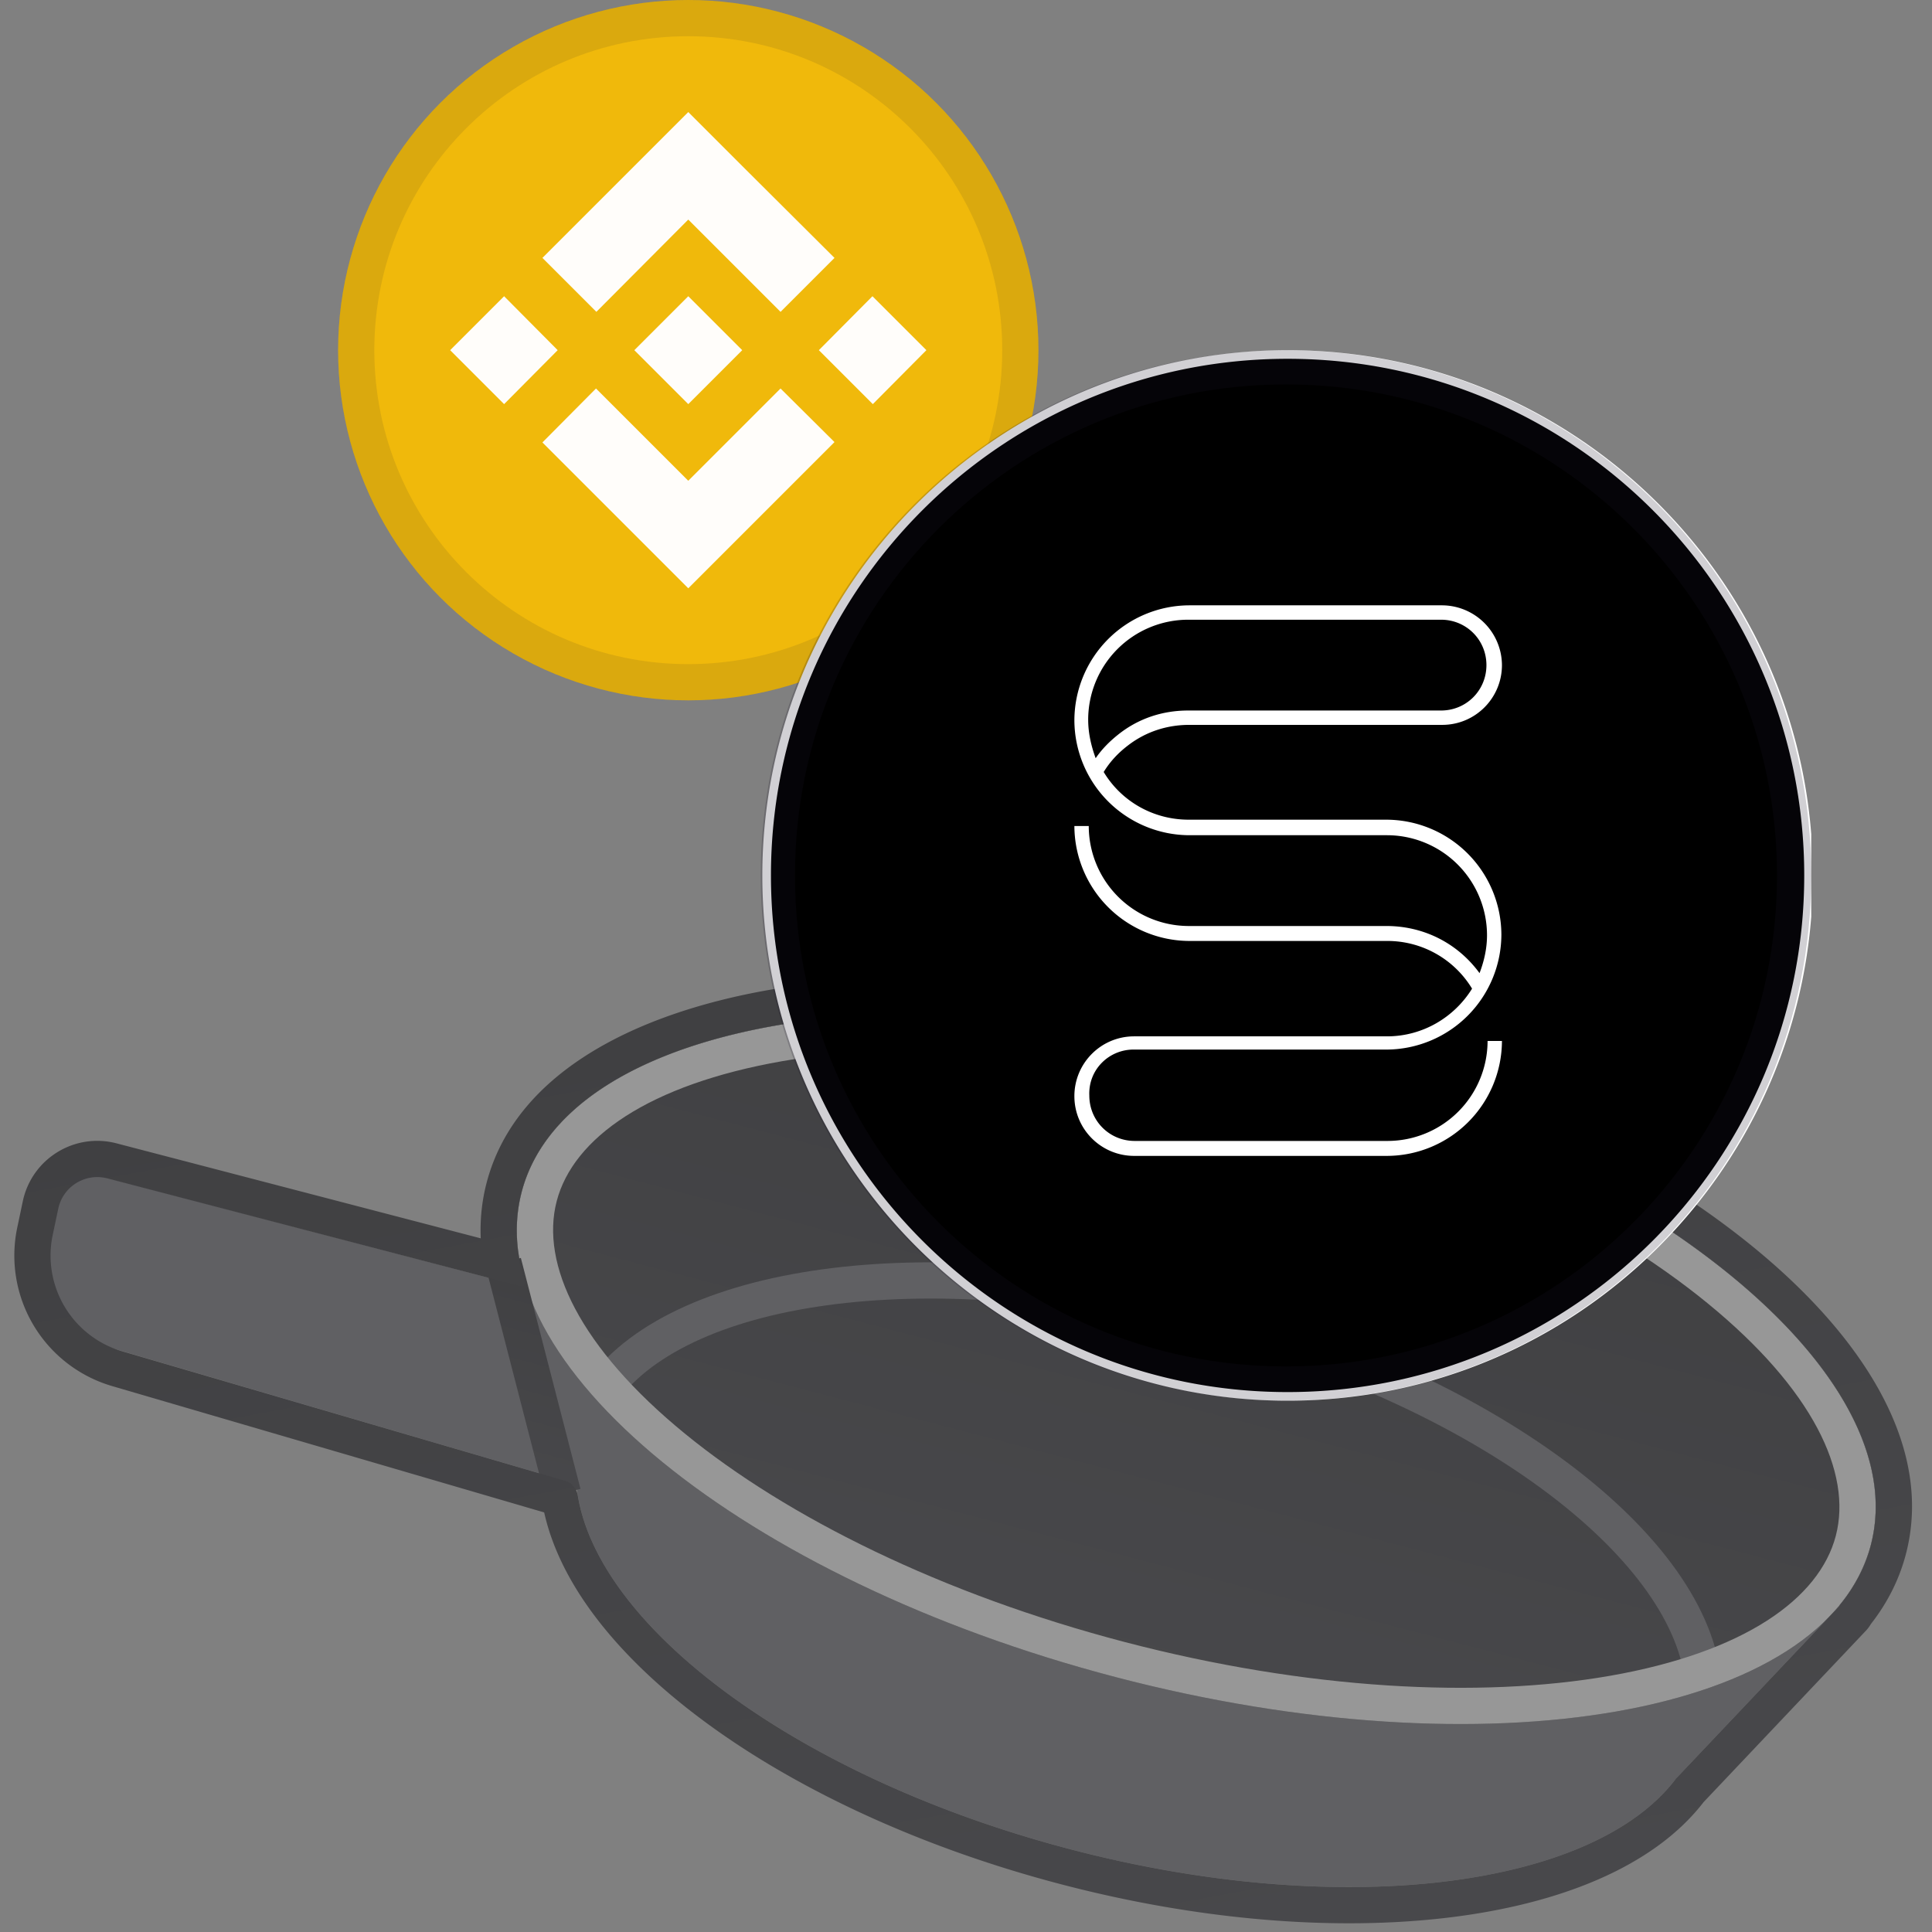 <svg xmlns="http://www.w3.org/2000/svg" width="160" height="160" fill="none"  xmlns:v="https://vecta.io/nano"><rect width="100%" height="100%" fill="#808080" stroke="none"/><g clip-path="url(#D)"><g fill="#606063"><path d="M48.045 119.028c-3.178 12.144 15 27.421 40.602 34.121s48.934 2.287 52.112-9.858-15-27.421-40.602-34.122-48.934-2.286-52.112 9.859z"/><path d="M136.924 149.273l15.422-16.285-109.354-28.619 5.721 21.818 88.211 23.086z"/><path d="M49.934 108.293L8.072 97.338c-1.814-.475-3.66.654-4.063 2.486l-.468 2.129a8.26 8.26 0 0 0 5.746 9.7l41.812 12.239-1.166-15.599z"/></g><path d="M43.203 98.71c-3.694 14.114 18.324 32.101 49.178 40.176s58.86 3.178 62.554-10.936-18.324-32.101-49.178-40.176-58.861-3.179-62.554 10.935z" fill="url(#A)"/><g fill-rule="evenodd"><path d="M127.673 123.286c7.098 5.22 11.246 10.866 11.865 15.871l2.978-.368c-.772-6.238-5.737-12.531-13.066-17.92-7.389-5.435-17.439-10.148-28.913-13.151s-22.544-3.817-31.649-2.699c-9.029 1.109-16.44 4.163-20.168 9.223l2.415 1.779c2.992-4.06 9.373-6.95 18.119-8.024 8.67-1.064 19.354-.299 30.524 2.624s20.859 7.49 27.896 12.665z" fill="#606063"/><path d="M56.734 118.739c-8.721-7.124-11.998-14.041-10.629-19.27s7.614-9.654 18.706-11.593c10.807-1.889 25.078-1.154 40.186 2.8s27.911 10.304 36.406 17.245c8.721 7.124 11.998 14.041 10.63 19.27s-7.614 9.653-18.707 11.593c-10.806 1.889-25.078 1.153-40.186-2.8s-27.91-10.304-36.406-17.245zm35.646 20.147c-30.854-8.075-52.872-26.062-49.178-40.176s31.7-19.01 62.554-10.935 52.872 26.062 49.178 40.176-31.7 19.01-62.554 10.936z" fill="#979797"/><path d="M45.167 124.049l-4.937-19.123 2.905-.75 4.937 19.123-2.905.75z" fill="url(#B)"/><path d="M43.469 106.189l-.128-.443-.202-.817-.142-.54c.022-.012.03-.019.028-.027l-.004-.025-.12-.794-.022-.191c-.072-.663-.096-1.321-.071-1.974.035-.903.166-1.793.395-2.668 3.694-14.114 31.7-19.01 62.555-10.936s52.872 26.062 49.178 40.176a12.4 12.4 0 0 1-.963 2.519 13.7 13.7 0 0 1-1.635 2.476l-.016.019c.011.02.014.025.015.029l-.611.651-12.932 13.655c-6.807 9.031-27.596 11.752-50.146 5.85-22.303-5.837-38.971-18.182-40.797-29.295-.093-.569-.484-1.054-1.037-1.215L10.127 111.91a8.26 8.26 0 0 1-5.762-9.635l.459-2.172c.39-1.845 2.242-2.99 4.066-2.514l34.249 8.931a.27.27 0 0 0 .331-.331zm-3.657-3.636c-.064-1.544.091-3.085.488-4.603 2.325-8.885 11.93-13.965 23.478-15.984 11.834-2.069 26.992-1.215 42.738 2.906s29.38 10.802 38.683 18.402c9.078 7.417 14.963 16.551 12.638 25.436-.557 2.129-1.552 4.064-2.901 5.789a3.08 3.08 0 0 1-.425.566l-13.429 14.181c-4.171 5.406-12.026 8.46-21.098 9.556-9.3 1.124-20.517.28-32.096-2.751-11.453-2.997-21.548-7.685-29.078-13.141-7.08-5.13-12.321-11.262-13.743-17.657L9.285 114.789a11.26 11.26 0 0 1-7.855-13.134l.459-2.173c.744-3.519 4.277-5.704 7.758-4.796l30.165 7.867z" fill="url(#C)"/></g><circle cx="57" cy="29" r="29" fill="#f0b90b"/><path d="M46.185 29l-4.437 4.468L37.28 29l4.468-4.468L46.185 29zM57 18.185l7.642 7.642 4.468-4.468-7.642-7.611L57 9.28 44.921 21.358l4.468 4.468L57 18.185zm15.252 6.347L67.815 29l4.468 4.468L76.72 29l-4.468-4.468zM57 39.815l-7.642-7.642-4.437 4.468L57 48.72l12.109-12.109-4.468-4.437L57 39.815zm0-6.347L61.468 29 57 24.532 52.532 29 57 33.468z" fill="#fffdfa"/><g style="mix-blend-mode:multiply" opacity=".1"><path fill-rule="evenodd" d="M57 55c14.359 0 26-11.641 26-26S71.359 3 57 3 31 14.641 31 29s11.641 26 26 26zm0 3c16.016 0 29-12.984 29-29S73.016 0 57 0 28 12.984 28 29s12.984 29 29 29z" fill="#191326"/></g><g clip-path="url(#E)"><path d="M106.633 115.619c23.814 0 43.119-19.305 43.119-43.119s-19.305-43.119-43.119-43.119S63.514 48.686 63.514 72.5s19.305 43.119 43.119 43.119z" fill="#000"/><g fill="#fff"><path d="M106.633 116c-23.987 0-43.5-19.513-43.5-43.5S82.646 29 106.633 29s43.5 19.513 43.5 43.5-19.513 43.5-43.5 43.5zm0-86.286c-23.606 0-42.786 19.18-42.786 42.786s19.18 42.786 42.786 42.786 42.786-19.18 42.786-42.786-19.18-42.786-42.786-42.786zM93.878 86.921h20.941a9.55 9.55 0 0 0 9.519-9.519 9.55 9.55 0 0 0-9.519-9.519H98.447c-2.998 0-5.616-1.57-7.044-3.95.523-.857 1.19-1.571 1.999-2.189 1.475-1.142 3.236-1.713 5.093-1.713h20.941c2.76 0 4.949-2.237 4.949-4.95a4.98 4.98 0 0 0-4.949-4.95H98.495a9.55 9.55 0 0 0-9.519 9.519 9.55 9.55 0 0 0 9.519 9.519h16.372a8.29 8.29 0 0 1 8.281 8.281c0 1.095-.238 2.142-.619 3.141-1.808-2.475-4.616-3.903-7.71-3.903H98.447a8.29 8.29 0 0 1-8.281-8.281h-1.19a9.55 9.55 0 0 0 9.519 9.519h16.372a8.2 8.2 0 0 1 7.043 3.95c-1.475 2.38-4.093 3.95-7.043 3.95H93.926c-2.76 0-4.95 2.237-4.95 4.95 0 2.76 2.237 4.95 4.95 4.95h20.941a9.55 9.55 0 0 0 9.518-9.519h-1.19a8.29 8.29 0 0 1-8.281 8.281H93.973c-2.094 0-3.76-1.666-3.76-3.76-.095-2.142 1.618-3.808 3.665-3.808zm-3.76-27.318a8.29 8.29 0 0 1 8.281-8.281h20.941c2.094 0 3.76 1.666 3.76 3.76s-1.666 3.76-3.76 3.76H98.4c-2.142 0-4.141.666-5.806 1.999-.714.571-1.333 1.19-1.856 1.951-.381-1.047-.619-2.094-.619-3.189z"/></g></g><g style="mix-blend-mode:multiply" opacity=".2"><path fill-rule="evenodd" d="M106.5 113.163c22.458 0 40.663-18.205 40.663-40.663S128.958 31.837 106.5 31.837 65.837 50.042 65.837 72.5s18.205 40.663 40.663 40.663zm0 2.837c24.024 0 43.5-19.476 43.5-43.5S130.524 29 106.5 29 63 48.476 63 72.5 82.476 116 106.5 116z" fill="#191326"/></g></g><defs><linearGradient id="A" x1="105.757" y1="87.774" x2="92.381" y2="138.886" gradientUnits="userSpaceOnUse"><stop stop-color="#404042"/><stop offset="1" stop-color="#48484b"/></linearGradient><linearGradient id="B" x1="46.567" y1="105.096" x2="41.735" y2="123.129" gradientUnits="userSpaceOnUse"><stop stop-color="#404042"/><stop offset="1" stop-color="#48484b"/></linearGradient><linearGradient id="C" x1="73.495" y1="80.169" x2="89.09" y2="164.62" gradientUnits="userSpaceOnUse"><stop stop-color="#404042"/><stop offset="1" stop-color="#48484b"/></linearGradient><clipPath id="D"><path fill="#fff" d="M0 0h160v160H0z"/></clipPath><clipPath id="E"><path fill="#fff" transform="translate(63 29)" d="M0 0h87v87H0z"/></clipPath></defs></svg>